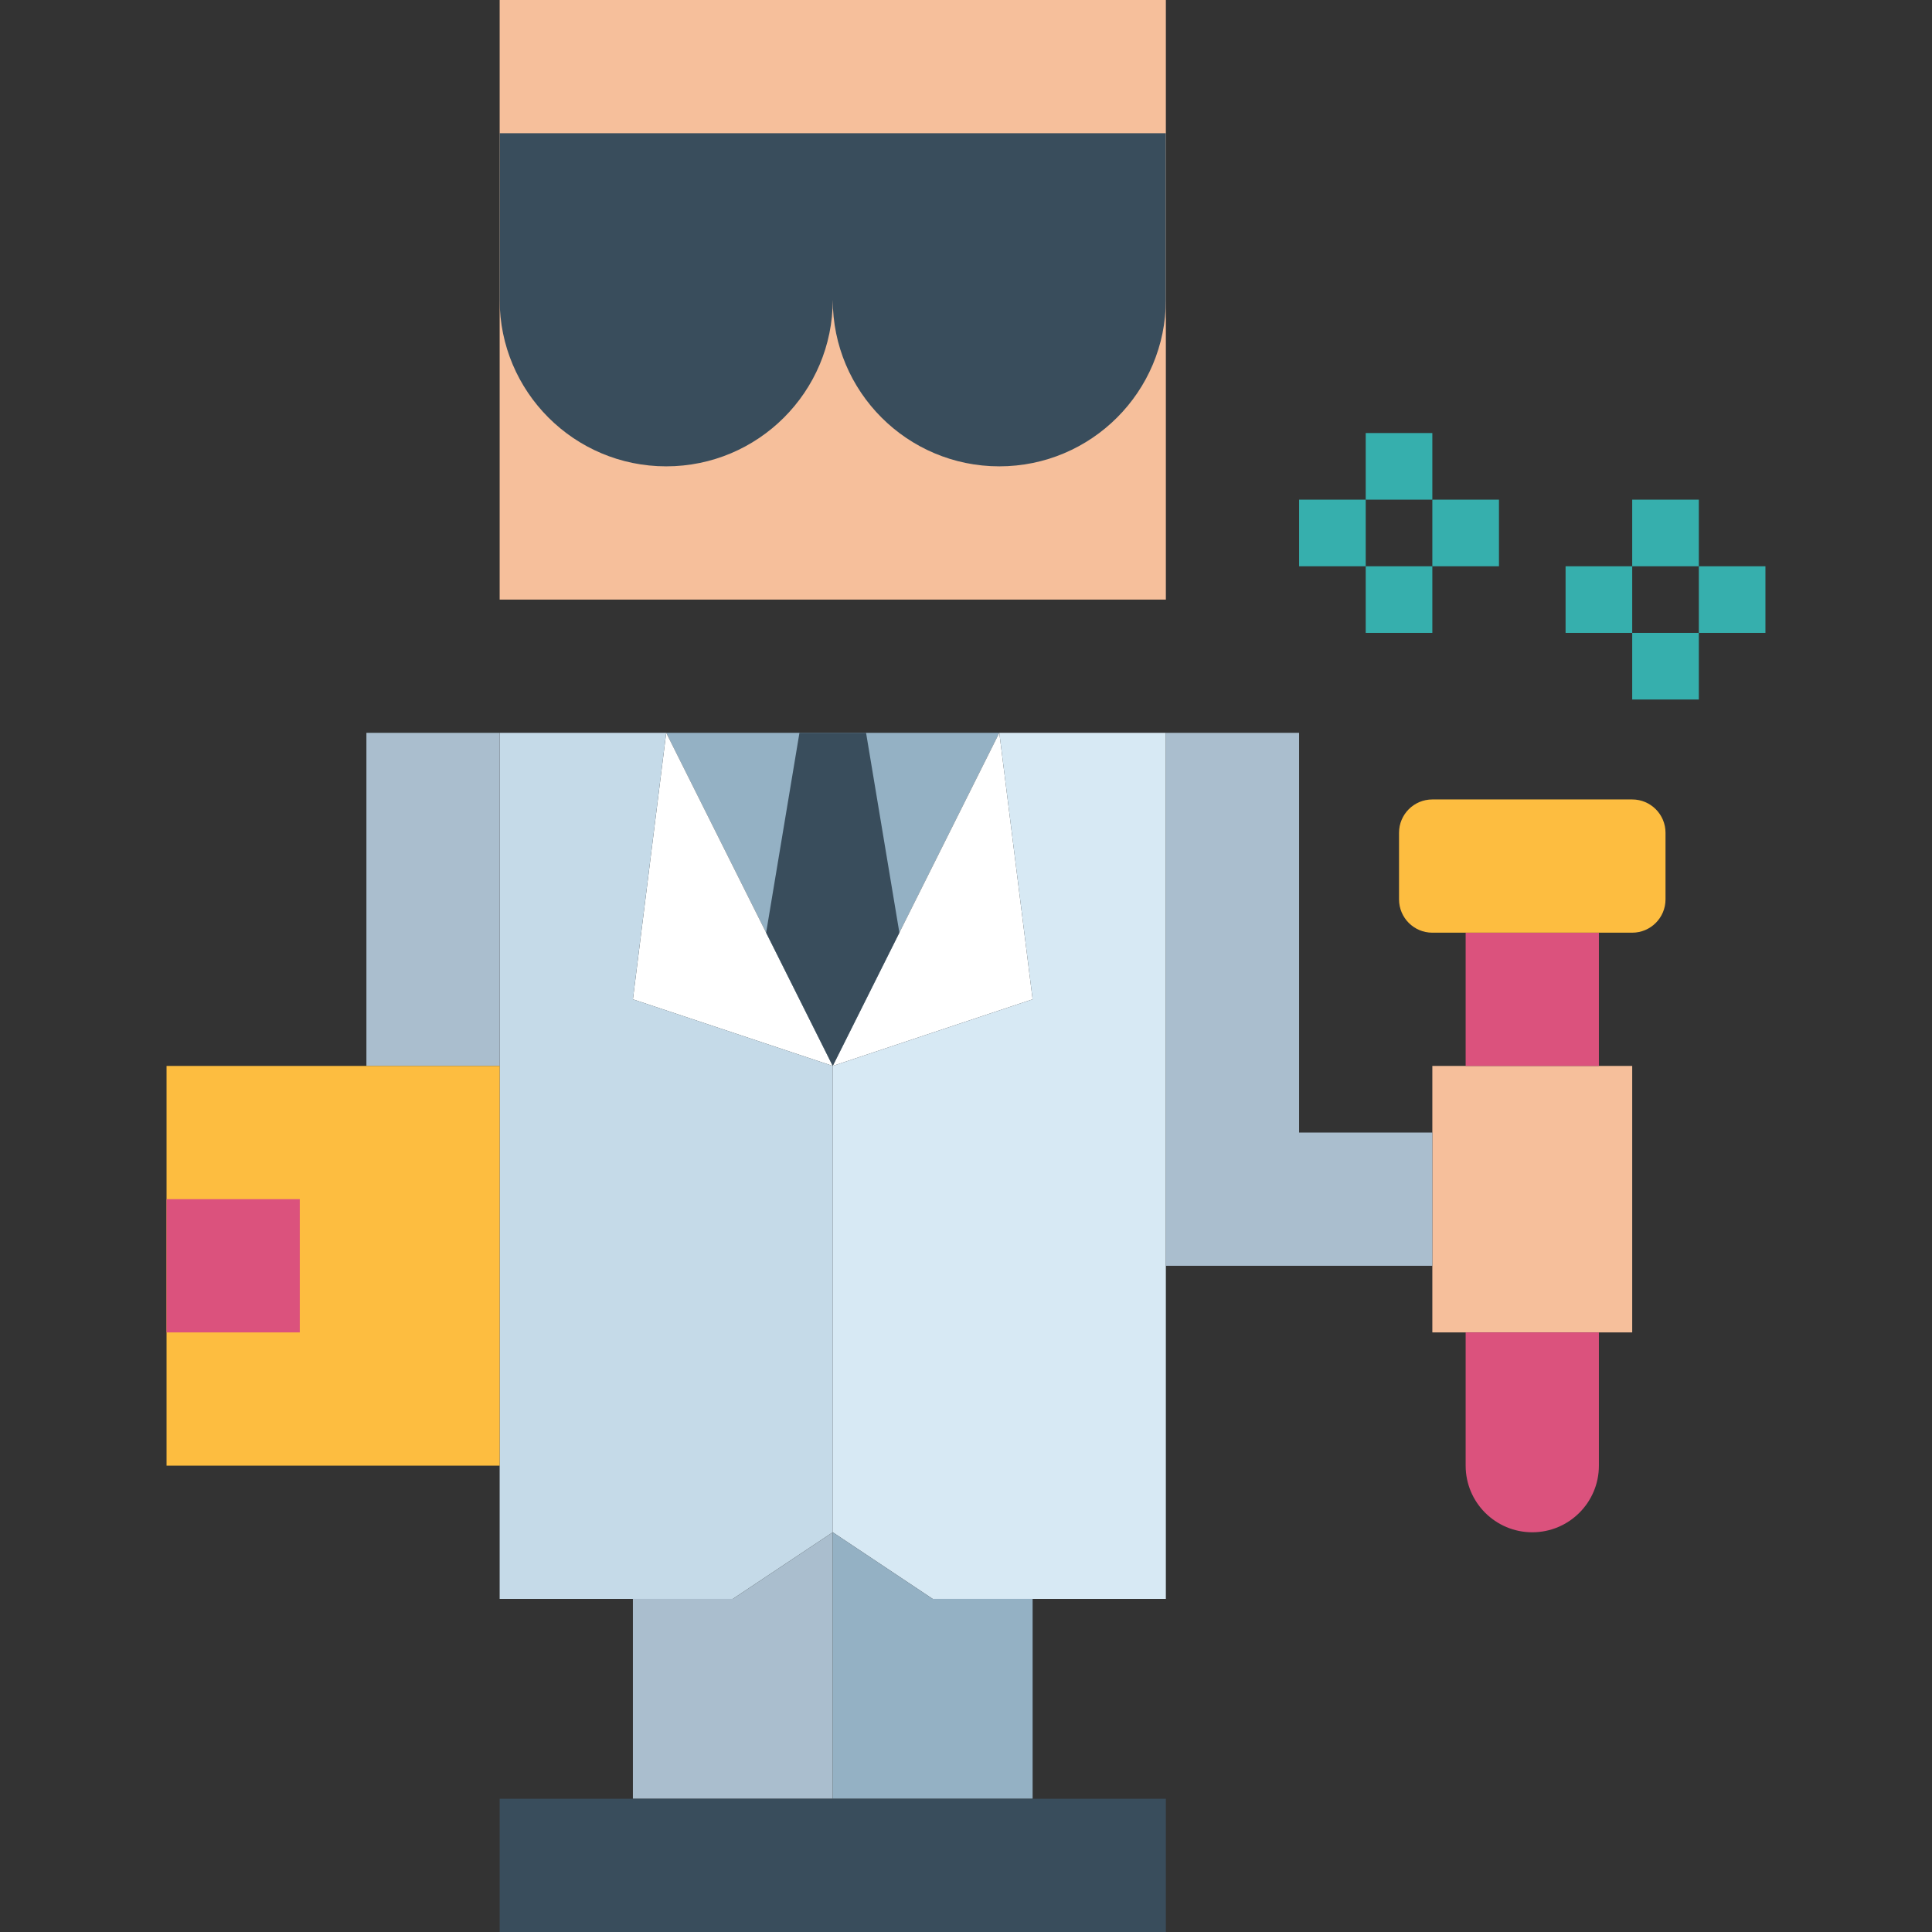 <svg height="464pt" viewBox="-40 0 464 464" width="464pt" xmlns="http://www.w3.org/2000/svg"><rect x="-40" y="0" width="464" height="464" fill="#333333" stroke="none"/><path d="m80 0h160v144h-160zm0 0" fill="#f6bf9b"/><path d="m304 256h48v64h-48zm0 0" fill="#f6bf9b"/><g fill="#36afad"><path d="m352 120h16v16h-16zm0 0"/><path d="m352 152h16v16h-16zm0 0"/><path d="m336 136h16v16h-16zm0 0"/><path d="m368 136h16v16h-16zm0 0"/><path d="m288 104h16v16h-16zm0 0"/><path d="m288 136h16v16h-16zm0 0"/><path d="m272 120h16v16h-16zm0 0"/><path d="m304 120h16v16h-16zm0 0"/></g><path d="m120 176 40 80 40-80zm0 0" fill="#94b1c4"/><path d="m160 256-48-16 8-64zm0 0" fill="#fff"/><path d="m160 256 48-16-8-64zm0 0" fill="#fff"/><path d="m152 176-8 48 16 32 16-32-8-48zm0 0" fill="#394d5c"/><path d="m80 176h40l-8 64 48 16v112l-24 16h-56zm0 0" fill="#c5dae8"/><path d="m240 176h-40l8 64-48 16v112l24 16h56zm0 0" fill="#d7e9f4"/><path d="m48 176h32v80h-32zm0 0" fill="#aabece"/><path d="m0 256h80v96h-80zm0 0" fill="#fdbd40"/><path d="m0 288h32v32h-32zm0 0" fill="#db527d"/><path d="m112 384v48h48v-64l-24 16zm0 0" fill="#aabece"/><path d="m208 384v48h-48v-64l24 16zm0 0" fill="#94b1c4"/><path d="m160 432h-80v32h160v-32zm0 0" fill="#394d5c"/><path d="m272 272v-96h-32v128h64v-32zm0 0" fill="#aabece"/><path d="m312 224h32v32h-32zm0 0" fill="#db527d"/><path d="m312 320h32v32c0 8.836-7.164 16-16 16s-16-7.164-16-16zm0 0" fill="#db527d"/><path d="m304 192h48c4.418 0 8 3.582 8 8v16c0 4.418-3.582 8-8 8h-48c-4.418 0-8-3.582-8-8v-16c0-4.418 3.582-8 8-8zm0 0" fill="#fdbd40"/><path d="m80 32v40c0 22.09 17.91 40 40 40s40-17.91 40-40c0 22.09 17.91 40 40 40s40-17.91 40-40v-40zm0 0" fill="#394d5c"/></svg>